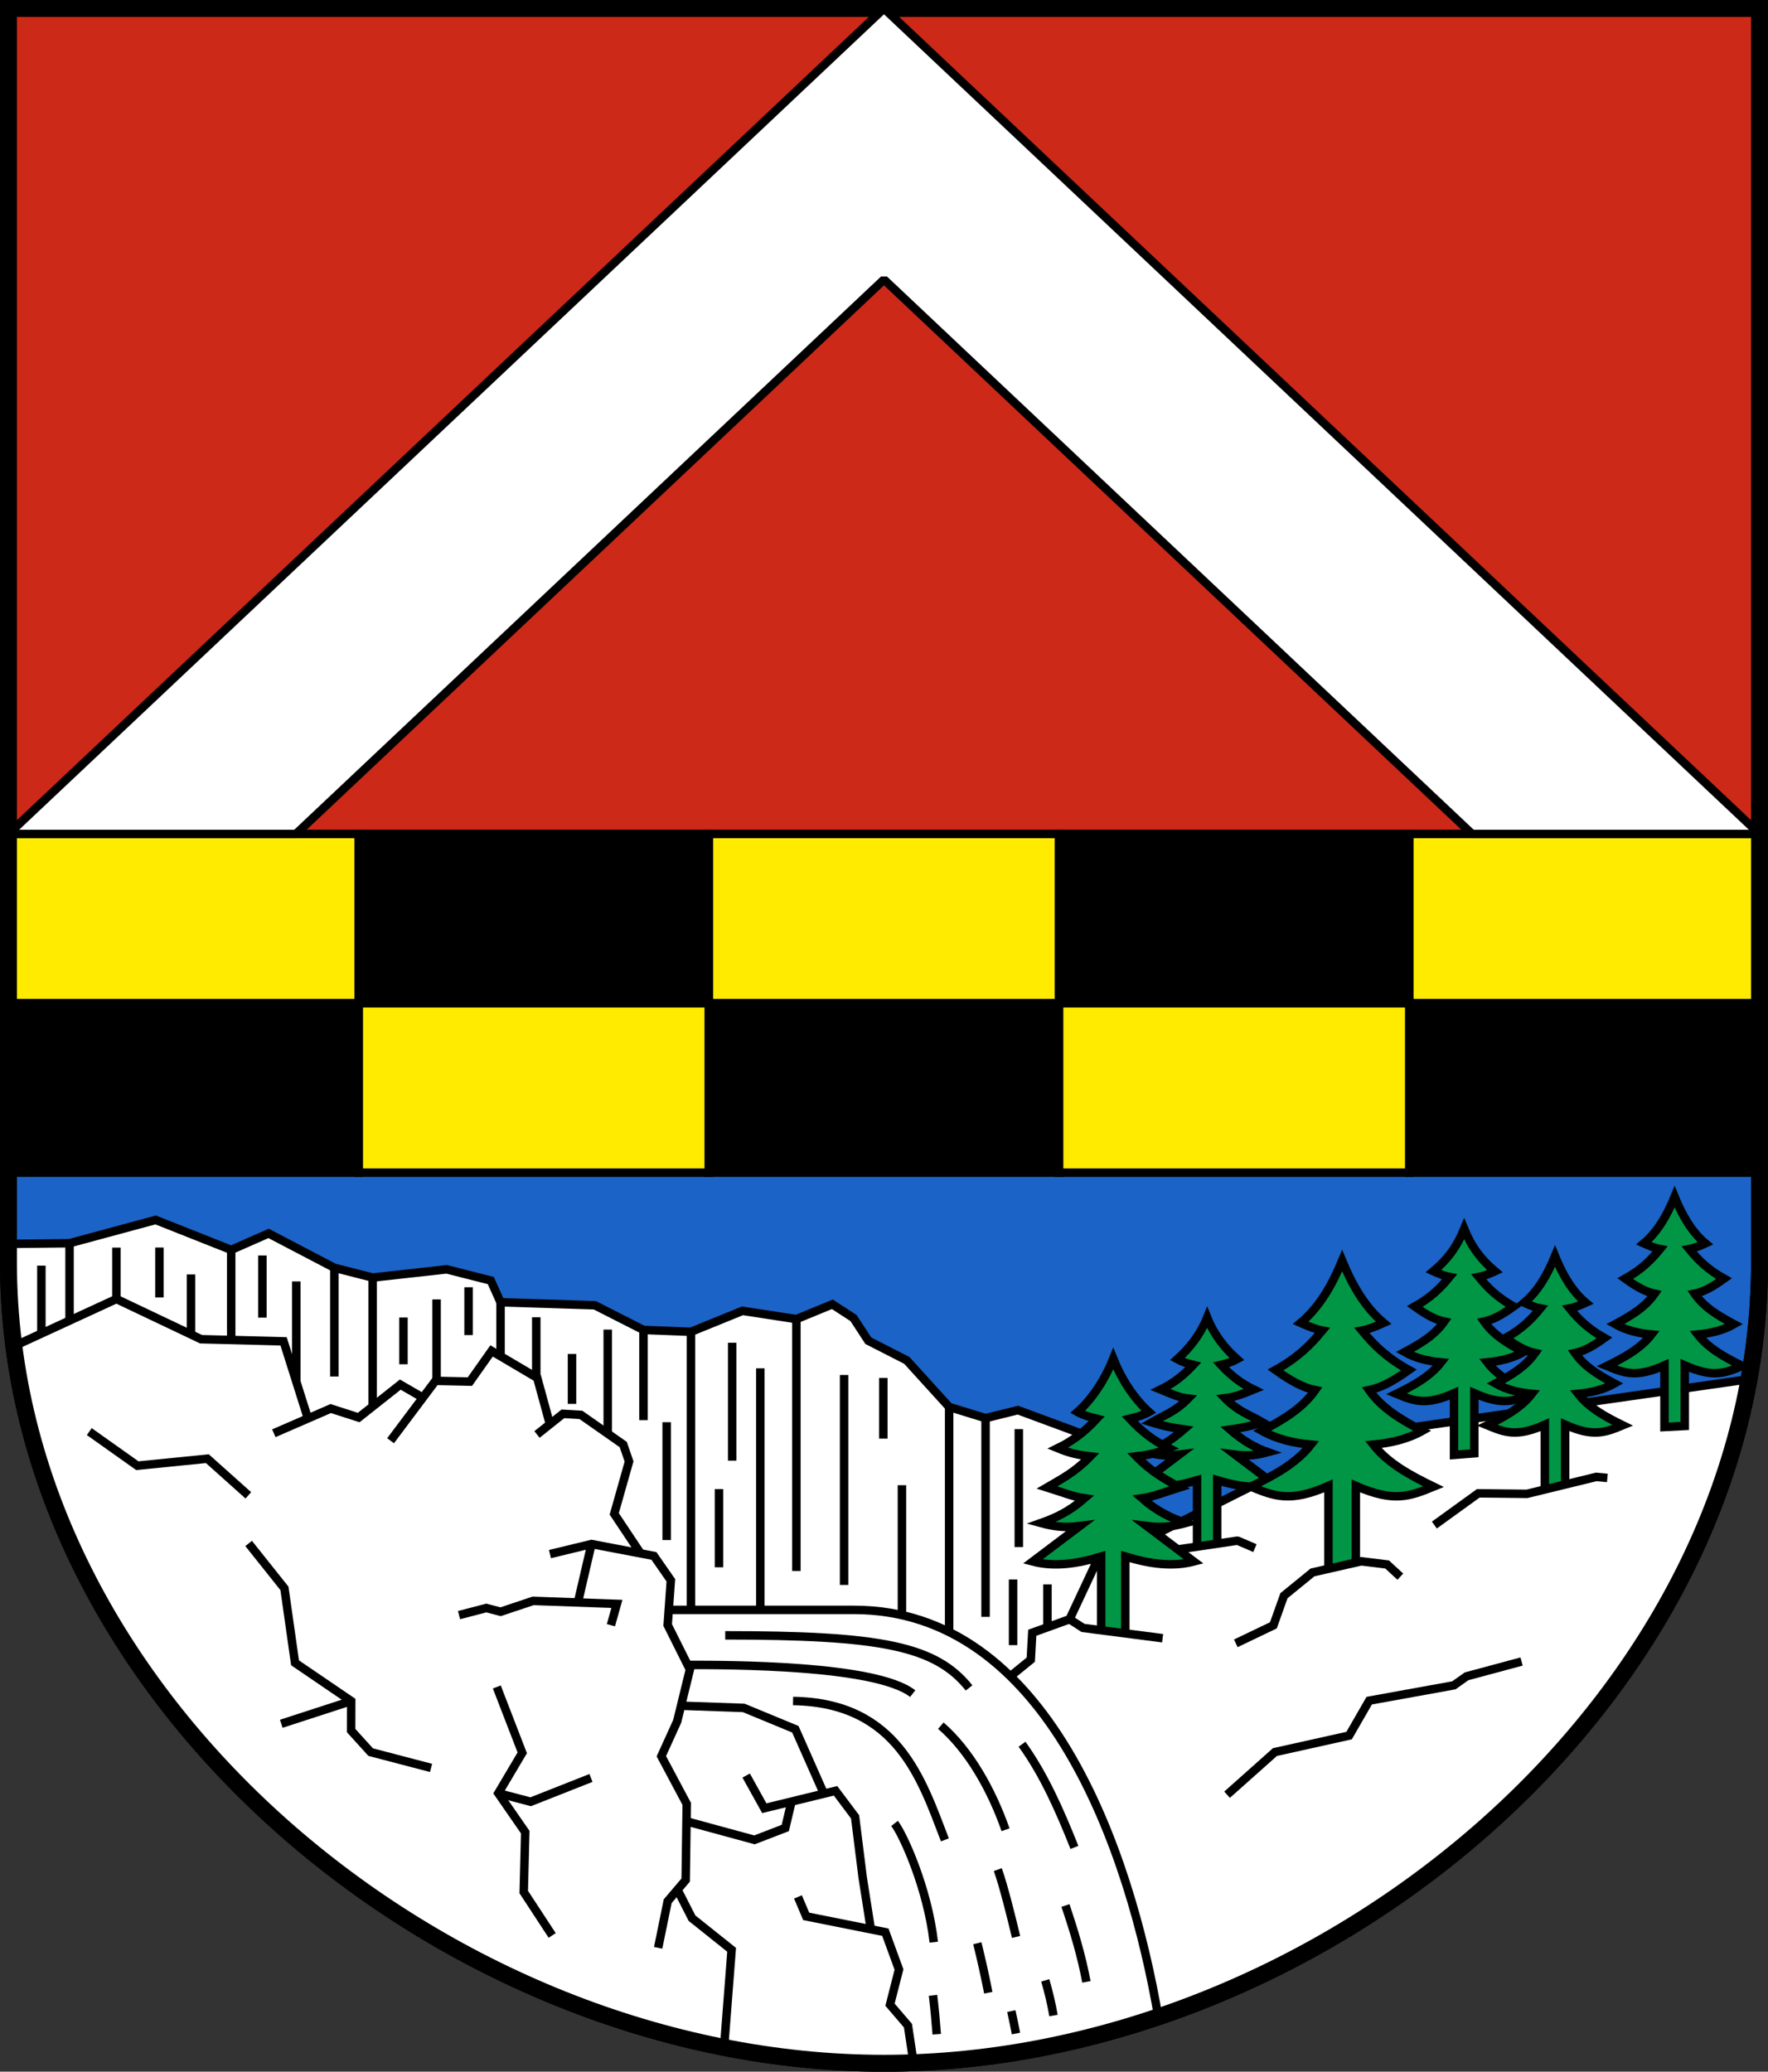 <?xml version="1.0" encoding="UTF-8" standalone="no"?>
<!-- Created with Inkscape (http://www.inkscape.org/) -->

<svg
   xmlns:dc="http://purl.org/dc/elements/1.1/"
   xmlns:cc="http://creativecommons.org/ns#"
   xmlns:rdf="http://www.w3.org/1999/02/22-rdf-syntax-ns#"
   xmlns:svg="http://www.w3.org/2000/svg"
   xmlns="http://www.w3.org/2000/svg"
   xmlns:sodipodi="http://sodipodi.sourceforge.net/DTD/sodipodi-0.dtd"
   xmlns:inkscape="http://www.inkscape.org/namespaces/inkscape"
   version="1.0"
   width="208.86"
   height="244.66"
   id="svg2780"
   inkscape:version="0.92.5 (2060ec1f9f, 2020-04-08)"
   sodipodi:docname="LesBrenets-blazon.svg">
  <rect width="100%" height="100%" fill="#333333" stroke="none"/>
  <sodipodi:namedview
     pagecolor="#ffffff"
     bordercolor="#666666"
     borderopacity="1"
     objecttolerance="10"
     gridtolerance="10"
     guidetolerance="10"
     inkscape:pageopacity="0"
     inkscape:pageshadow="2"
     inkscape:window-width="3287"
     inkscape:window-height="1417"
     id="namedview25"
     showgrid="false"
     inkscape:zoom="2"
     inkscape:cx="175.34674"
     inkscape:cy="-1.6249984"
     inkscape:window-x="-8"
     inkscape:window-y="-8"
     inkscape:window-maximized="1"
     inkscape:current-layer="svg2780"
     inkscape:measure-start="104.255,149.787"
     inkscape:measure-end="104.255,126.383"
     showguides="true"
     inkscape:object-paths="true"
     inkscape:snap-intersection-paths="true" />
  <defs
     id="defs2782" />
  <path
     id="path4212-6"
     style="fill:#1b63c6;fill-opacity:1;fill-rule:evenodd;stroke:#000000;stroke-width:2;stroke-linecap:butt;stroke-miterlimit:4;stroke-dashoffset:0;stroke-opacity:1"
     d="M 1,149.104 V 1 c 68.953,0 137.907,0 206.86,0 V 149.104 c 0,51.445 -51.715,94.568 -103.43,94.568 -51.715,0 -103.43,-43.123 -103.43,-94.568 z"
     inkscape:connector-curvature="0"
     sodipodi:nodetypes="sccscs" />
  <path
     style="opacity:1;fill:#ffffff;fill-opacity:1;stroke:#000000;stroke-width:1;stroke-miterlimit:4;stroke-dasharray:none;stroke-dashoffset:4.58;stroke-opacity:1"
     d="m 1,146.902 7.215,-0.079 10.169,-2.749 8.927,3.536 4.419,-1.945 7.765,4.061 4.521,1.153 8.75,-0.972 5.215,1.326 1.149,2.563 11.137,0.354 5.745,2.917 5.611,0.218 6.09,-2.477 6.366,0.977 4.25,-1.75 2.5,1.625 1.745,2.677 4.549,2.323 5,5.5 4.303,1.321 3.822,-0.946 9.125,3.375 v 14.875 l 30.312,-15.188 46.934,-6.718 c -9.447,45.023 -53.032,80.792 -102.191,80.792 -62.058,0 -104.811,-53.741 -103.43,-96.769 z"
     id="path21737"
     inkscape:connector-curvature="0"
     sodipodi:nodetypes="ccccccccccccccccccccccccccccc" />
  <path
     id="path21655-4-1-5-4"
     style="opacity:1;fill:#009645;fill-opacity:1;stroke:#000000;stroke-width:1;stroke-miterlimit:4;stroke-dasharray:none;stroke-dashoffset:4.58;stroke-opacity:1"
     d="m 141.41,182.412 v -7.599 c -2.503,0.76 -4.701,1.029 -6.77,0.489 l 4.643,-3.503 c -1.588,0.207 -2.674,0.013 -3.829,-0.3 1.501,-0.533 2.894,-1.387 4.395,-2.693 -1.224,-0.179 -2.159,-0.315 -3.799,-0.827 1.526,-0.89 2.773,-1.24 4.299,-2.807 -1.077,-0.13 -1.909,-0.525 -3.237,-1.072 1.525,-0.745 2.676,-1.643 3.854,-2.91 -0.709,-0.171 -1.366,-0.376 -1.891,-0.669 1.547,-1.39 2.763,-3.001 3.528,-4.912 0.765,1.911 1.981,3.522 3.528,4.912 -0.525,0.293 -1.183,0.498 -1.891,0.669 1.178,1.266 2.328,2.165 3.854,2.91 -1.328,0.547 -2.292,0.898 -3.369,1.028 1.526,1.567 2.906,1.962 4.432,2.851 -1.64,0.512 -2.619,0.67 -3.843,0.849 1.501,1.306 2.938,2.138 4.439,2.671 -1.155,0.313 -2.241,0.506 -3.829,0.3 l 4.643,3.503 c -2.07,0.539 -4.268,0.271 -6.77,-0.489 v 7.599"
     inkscape:connector-curvature="0"
     sodipodi:nodetypes="ccccccccccccccccccccccc" />
  <path
     style="opacity:1;fill:#cc2918;fill-opacity:1;stroke:#000000;stroke-width:1;stroke-miterlimit:4;stroke-dasharray:none;stroke-dashoffset:4.58;stroke-opacity:1"
     d="M 1,1 V 98.49 h 206.86 l 10e-6,-97.49 z"
     id="path22142-3"
     inkscape:connector-curvature="0" />
  <path
     id="path21655-4-5-1"
     style="opacity:1;fill:#009645;fill-opacity:1;stroke:#000000;stroke-width:1;stroke-miterlimit:4;stroke-dasharray:none;stroke-dashoffset:4.58;stroke-opacity:1"
     d="m 174.167,171.631 v -7.089 c 3.335,1.481 4.719,0.922 6.799,0.066 -2.018,-0.989 -3.979,-2.05 -5.265,-3.717 1.464,-0.138 2.943,-0.458 4.284,-1.216 -1.883,-1.014 -3.51,-1.966 -4.655,-3.602 0.999,-0.212 1.991,-0.71 3.474,-1.777 -1.91,-1.068 -3.032,-2.173 -4.099,-3.485 0.468,-0.085 1.287,-0.397 1.899,-0.678 -1.632,-1.373 -2.743,-2.816 -3.636,-4.996 -0.893,2.181 -2.004,3.623 -3.636,4.996 0.612,0.281 1.431,0.594 1.899,0.678 -1.067,1.311 -2.189,2.417 -4.099,3.485 1.483,1.067 2.475,1.565 3.474,1.777 -1.145,1.635 -2.772,2.588 -4.655,3.602 1.341,0.758 2.82,1.079 4.284,1.216 -1.286,1.666 -3.247,2.728 -5.265,3.717 2.08,0.856 3.464,1.415 6.799,-0.066 v 7.277 z"
     inkscape:connector-curvature="0"
     sodipodi:nodetypes="cccccccccccccccccccc" />
  <path
     id="path21655-4-5-4"
     style="opacity:1;fill:#009645;fill-opacity:1;stroke:#000000;stroke-width:1;stroke-miterlimit:4;stroke-dasharray:none;stroke-dashoffset:4.58;stroke-opacity:1"
     d="m 199.028,168.404 v -7.152 c 3.335,1.481 4.719,0.922 6.799,0.066 -2.018,-0.989 -3.979,-2.05 -5.265,-3.717 1.464,-0.138 2.943,-0.458 4.284,-1.216 -1.883,-1.014 -3.51,-1.966 -4.655,-3.602 0.999,-0.212 1.991,-0.71 3.474,-1.777 -1.91,-1.068 -3.032,-2.173 -4.099,-3.485 0.468,-0.085 1.287,-0.397 1.899,-0.678 -1.632,-1.373 -2.743,-3.316 -3.636,-5.496 -0.893,2.181 -2.004,4.123 -3.636,5.496 0.612,0.281 1.431,0.594 1.899,0.678 -1.067,1.311 -2.189,2.417 -4.099,3.485 1.483,1.067 2.475,1.565 3.474,1.777 -1.145,1.635 -2.772,2.588 -4.655,3.602 1.341,0.758 2.82,1.079 4.284,1.216 -1.286,1.666 -3.247,2.728 -5.265,3.717 2.08,0.856 3.464,1.415 6.799,-0.066 v 7.277 z"
     inkscape:connector-curvature="0"
     sodipodi:nodetypes="cccccccccccccccccccc" />
  <path
     style="opacity:1;fill:none;fill-opacity:1;stroke:#000000;stroke-width:1;stroke-miterlimit:4;stroke-dasharray:none;stroke-dashoffset:4.58;stroke-opacity:1"
     d="m 1.637,158.989 12.113,-5.579 10,4.75 9.75,0.25 2.876,9.107"
     id="path21709"
     inkscape:connector-curvature="0"
     sodipodi:nodetypes="ccccc" />
  <path
     style="opacity:1;fill:none;fill-opacity:1;stroke:#000000;stroke-width:1;stroke-miterlimit:4;stroke-dasharray:none;stroke-dashoffset:4.58;stroke-opacity:1"
     d="m 32.35,169.265 6.718,-2.917 3.304,1.061 4.916,-3.889 2.666,1.542"
     id="path21711"
     inkscape:connector-curvature="0"
     sodipodi:nodetypes="ccccc" />
  <path
     style="opacity:1;fill:none;fill-opacity:1;stroke:#000000;stroke-width:1;stroke-miterlimit:4;stroke-dasharray:none;stroke-dashoffset:4.58;stroke-opacity:1"
     d="m 46.139,170.149 5.303,-7.071 4.066,0.088 2.563,-3.624 5.392,3.182 1.499,5.473"
     id="path21713"
     inkscape:connector-curvature="0"
     sodipodi:nodetypes="cccccc" />
  <path
     style="opacity:1;fill:none;fill-opacity:1;stroke:#000000;stroke-width:1;stroke-miterlimit:4;stroke-dasharray:none;stroke-dashoffset:4.58;stroke-opacity:1"
     d="m 63.437,169.41 3.062,-2.438 2.125,0.125 5,3.5 0.688,2 -1.75,6.188 3.125,4.688"
     id="path21723" />
  <path
     style="opacity:1;fill:none;fill-opacity:1;stroke:#000000;stroke-width:1;stroke-miterlimit:4;stroke-dasharray:none;stroke-dashoffset:4.58;stroke-opacity:1"
     d="m 77.75,230.035 1.125,-5.5 2.125,-2.5 0.125,-9 -3,-5.625 1.875,-4.125 1.5,-6.125 -2.625,-5.25 0.375,-5.281 -2,-2.875 -7.375,-1.406 -4.906,1.188"
     id="path21715"
     inkscape:connector-curvature="0"
     sodipodi:nodetypes="cccccccccccc" />
  <path
     style="opacity:1;fill:none;fill-opacity:1;stroke:#000000;stroke-width:1;stroke-miterlimit:4;stroke-dasharray:none;stroke-dashoffset:4.58;stroke-opacity:1"
     d="m 80.035,223.171 1.715,3.364 4.68,3.735 -0.894,11.528"
     id="path21717"
     inkscape:connector-curvature="0"
     sodipodi:nodetypes="cccc" />
  <path
     style="opacity:1;fill:none;fill-opacity:1;stroke:#000000;stroke-width:1;stroke-miterlimit:4;stroke-dasharray:none;stroke-dashoffset:4.58;stroke-opacity:1"
     d="m 10.547,169.07 5.677,4.027 8.271,-0.829 4.842,4.331"
     id="path21725"
     inkscape:connector-curvature="0" />
  <g
     id="g22279"
     transform="rotate(149.672,41.321,196.255)">
    <path
       inkscape:connector-curvature="0"
       id="path21727"
       d="m 39.364,180.588 5.215,5.215 0.707,3.359 -1.768,3.005 3.447,7.248 -3.359,8.22 0.972,6.718"
       style="opacity:1;fill:none;fill-opacity:1;stroke:#000000;stroke-width:1;stroke-miterlimit:4;stroke-dasharray:none;stroke-dashoffset:4.58;stroke-opacity:1" />
    <path
       inkscape:connector-curvature="0"
       id="path21729"
       d="m 43.518,192.167 8.485,1.856"
       style="opacity:1;fill:none;fill-opacity:1;stroke:#000000;stroke-width:1;stroke-miterlimit:4;stroke-dasharray:none;stroke-dashoffset:4.58;stroke-opacity:1" />
  </g>
  <path
     style="opacity:1;fill:none;fill-opacity:1;stroke:#000000;stroke-width:1;stroke-miterlimit:4;stroke-dasharray:none;stroke-dashoffset:4.58;stroke-opacity:1"
     d="m 69.875,182.347 -1.606,6.905"
     id="path21731"
     inkscape:connector-curvature="0"
     sodipodi:nodetypes="cc" />
  <path
     style="opacity:1;fill:none;fill-opacity:1;stroke:#000000;stroke-width:1;stroke-miterlimit:4;stroke-dasharray:none;stroke-dashoffset:4.58;stroke-opacity:1"
     d="m 72.169,191.936 0.707,-2.519 -9.899,-0.354 -3.845,1.282 -1.679,-0.442 -3.226,0.84"
     id="path21735"
     inkscape:connector-curvature="0" />
  <path
     style="opacity:1;fill:none;fill-opacity:1;stroke:#000000;stroke-width:1;stroke-miterlimit:4;stroke-dasharray:none;stroke-dashoffset:4.58;stroke-opacity:1"
     d="M 79.002,190.124 H 100.875 c 22.807,0 32.584,28.25 35.996,48.276"
     id="path21739"
     inkscape:connector-curvature="0"
     sodipodi:nodetypes="ccc" />
  <path
     style="opacity:1;fill:none;fill-opacity:1;stroke:#000000;stroke-width:1;stroke-miterlimit:4;stroke-dasharray:none;stroke-dashoffset:4.58;stroke-opacity:1"
     d="m 179.75,196.222 -6.5,1.75 -1.5,1.062 -10,1.812 -2.375,4.125 -8.761,1.946 -5.657,5.038"
     id="path21745"
     inkscape:connector-curvature="0" />
  <path
     style="opacity:1;fill:none;fill-opacity:1;stroke:#000000;stroke-width:1;stroke-miterlimit:4;stroke-dasharray:none;stroke-dashoffset:4.58;stroke-opacity:1"
     d="m 119.359,197.966 2.409,-1.959 0.177,-3.182 4.41,-1.595 3.021,-6.445"
     id="path21749"
     inkscape:connector-curvature="0"
     sodipodi:nodetypes="ccccc" />
  <path
     style="opacity:1;fill:none;fill-opacity:1;stroke:#000000;stroke-width:1;stroke-miterlimit:4;stroke-dasharray:none;stroke-dashoffset:4.58;stroke-opacity:1"
     d="m 80.451,201.443 7.407,0.26 6.099,2.519 3.486,7.87"
     id="path21887"
     inkscape:connector-curvature="0"
     sodipodi:nodetypes="ccc" />
  <path
     style="opacity:1;fill:none;fill-opacity:1;stroke:#000000;stroke-width:1;stroke-miterlimit:4;stroke-dasharray:none;stroke-dashoffset:4.58;stroke-opacity:1"
     d="m 88.146,209.69 2.143,3.857 8.416,-2.053 2.309,3.075 0.899,7.178 0.962,6.098"
     id="path21755"
     inkscape:connector-curvature="0"
     sodipodi:nodetypes="cccccc" />
  <path
     style="opacity:1;fill:none;fill-opacity:1;stroke:#000000;stroke-width:1;stroke-miterlimit:4;stroke-dasharray:none;stroke-dashoffset:4.58;stroke-opacity:1"
     d="m 94.267,224.023 0.972,2.298 9.35,1.867 1.611,4.409 -1.061,4.154 2.121,2.475 0.658,4.38"
     id="path21757"
     inkscape:connector-curvature="0"
     sodipodi:nodetypes="ccccccc" />
  <path
     style="opacity:1;fill:none;fill-opacity:1;stroke:#000000;stroke-width:1;stroke-miterlimit:4;stroke-dasharray:none;stroke-dashoffset:4.58;stroke-opacity:1"
     d="m 94.081,155.785 v 29.743"
     id="path21759"
     inkscape:connector-curvature="0" />
  <path
     style="opacity:1;fill:none;fill-opacity:1;stroke:#000000;stroke-width:1;stroke-miterlimit:4;stroke-dasharray:none;stroke-dashoffset:4.58;stroke-opacity:1"
     d="m 81.625,157.285 v 32.839"
     id="path21759-3"
     inkscape:connector-curvature="0" />
  <path
     style="opacity:1;fill:none;fill-opacity:1;stroke:#000000;stroke-width:1;stroke-miterlimit:4;stroke-dasharray:none;stroke-dashoffset:4.58;stroke-opacity:1"
     d="m 112.125,166.16 v 26.577"
     id="path21759-0"
     inkscape:connector-curvature="0" />
  <path
     style="opacity:1;fill:none;fill-opacity:1;stroke:#000000;stroke-width:1;stroke-miterlimit:4;stroke-dasharray:none;stroke-dashoffset:4.58;stroke-opacity:1"
     d="m 99.716,162.385 v 24.793"
     id="path21759-7"
     inkscape:connector-curvature="0" />
  <path
     style="opacity:1;fill:none;fill-opacity:1;stroke:#000000;stroke-width:1;stroke-miterlimit:4;stroke-dasharray:none;stroke-dashoffset:4.58;stroke-opacity:1"
     d="m 106.549,175.401 v 15.343"
     id="path21759-7-2"
     inkscape:connector-curvature="0"
     sodipodi:nodetypes="cc" />
  <path
     style="opacity:1;fill:none;fill-opacity:1;stroke:#000000;stroke-width:1;stroke-miterlimit:4;stroke-dasharray:none;stroke-dashoffset:4.58;stroke-opacity:1"
     d="M 86.497,158.576 V 172.498"
     id="path21759-7-4"
     inkscape:connector-curvature="0" />
  <path
     style="opacity:1;fill:none;fill-opacity:1;stroke:#000000;stroke-width:1;stroke-miterlimit:4;stroke-dasharray:none;stroke-dashoffset:4.58;stroke-opacity:1"
     d="m 84.935,175.857 v 9.237"
     id="path21759-7-4-2"
     inkscape:connector-curvature="0" />
  <path
     style="opacity:1;fill:none;fill-opacity:1;stroke:#000000;stroke-width:1;stroke-miterlimit:4;stroke-dasharray:none;stroke-dashoffset:4.58;stroke-opacity:1"
     d="m 89.82,161.597 v 28.527"
     id="path21759-7-4-5"
     inkscape:connector-curvature="0"
     sodipodi:nodetypes="cc" />
  <path
     style="opacity:1;fill:none;fill-opacity:1;stroke:#000000;stroke-width:1;stroke-miterlimit:4;stroke-dasharray:none;stroke-dashoffset:4.58;stroke-opacity:1"
     d="m 76.014,157.067 v 10.651"
     id="path21759-7-4-8"
     inkscape:connector-curvature="0" />
  <path
     style="opacity:1;fill:none;fill-opacity:1;stroke:#000000;stroke-width:1;stroke-miterlimit:4;stroke-dasharray:none;stroke-dashoffset:4.58;stroke-opacity:1"
     d="m 78.754,167.961 v 13.922"
     id="path21759-7-4-20"
     inkscape:connector-curvature="0" />
  <path
     style="opacity:1;fill:none;fill-opacity:1;stroke:#000000;stroke-width:1;stroke-miterlimit:4;stroke-dasharray:none;stroke-dashoffset:4.58;stroke-opacity:1"
     d="m 58.69,199.228 3.005,7.778 -2.828,4.773 3.182,4.596 -0.177,7.071 3.359,5.127"
     id="path21848"
     inkscape:connector-curvature="0" />
  <path
     style="opacity:1;fill:none;fill-opacity:1;stroke:#000000;stroke-width:1;stroke-miterlimit:4;stroke-dasharray:none;stroke-dashoffset:4.58;stroke-opacity:1"
     d="m 58.867,211.78 3.821,1.005 7.125,-2.812"
     id="path21850"
     inkscape:connector-curvature="0" />
  <path
     style="opacity:1;fill:none;fill-opacity:1;stroke:#000000;stroke-width:1;stroke-miterlimit:4;stroke-dasharray:none;stroke-dashoffset:4.58;stroke-opacity:1"
     d="m 93.508,212.762 -0.741,3.122 -3.641,1.401 -8.029,-2.187"
     id="path21852"
     inkscape:connector-curvature="0"
     sodipodi:nodetypes="cccc" />
  <path
     id="path21655-4-1-5"
     style="opacity:1;fill:#009645;fill-opacity:1;stroke:#000000;stroke-width:1;stroke-miterlimit:4;stroke-dasharray:none;stroke-dashoffset:4.58;stroke-opacity:1"
     d="m 130.088,192.902 v -9.076 c -2.989,0.908 -5.614,1.229 -8.086,0.584 l 5.545,-4.184 c -1.897,0.247 -3.194,0.016 -4.573,-0.358 1.792,-0.636 3.351,-1.366 5.143,-2.926 -1.462,-0.214 -2.473,-0.667 -4.431,-1.278 1.823,-1.063 3.286,-1.797 5.109,-3.669 -1.287,-0.155 -2.254,-0.31 -3.839,-0.964 1.822,-0.89 3.196,-1.963 4.603,-3.475 -0.846,-0.204 -1.632,-0.449 -2.259,-0.799 1.848,-1.66 3.3,-4.004 4.214,-6.287 0.914,2.283 2.366,4.627 4.214,6.287 -0.627,0.35 -1.412,0.595 -2.259,0.799 1.406,1.512 2.781,2.586 4.603,3.475 -1.586,0.653 -2.553,0.809 -3.839,0.964 1.823,1.872 3.286,2.607 5.109,3.669 -1.958,0.611 -2.97,1.064 -4.431,1.278 1.792,1.56 3.351,2.289 5.143,2.926 -1.379,0.374 -2.676,0.605 -4.573,0.358 l 5.545,4.184 c -2.472,0.644 -5.097,0.323 -8.086,-0.584 v 9.076"
     inkscape:connector-curvature="0"
     sodipodi:nodetypes="ccccccccccccccccccccccc" />
  <path
     style="opacity:1;fill:none;fill-opacity:1;stroke:#000000;stroke-width:1;stroke-miterlimit:4;stroke-dasharray:none;stroke-dashoffset:4.58;stroke-opacity:1"
     d="m 85.673,193.13 c 18.261,0 24.837,1.227 28.806,6.213"
     id="path21889"
     inkscape:connector-curvature="0"
     sodipodi:nodetypes="cc" />
  <path
     style="opacity:1;fill:none;fill-opacity:1;stroke:#000000;stroke-width:1;stroke-miterlimit:4;stroke-dasharray:none;stroke-dashoffset:4.58;stroke-opacity:1"
     d="m 81.233,196.626 c 4.889,0 22.244,-0.013 26.588,3.389"
     id="path21897"
     inkscape:connector-curvature="0"
     sodipodi:nodetypes="cc" />
  <path
     style="opacity:1;fill:none;fill-opacity:1;stroke:#000000;stroke-width:1;stroke-miterlimit:4;stroke-dasharray:none;stroke-dashoffset:4.58;stroke-opacity:1"
     d="m 126.354,191.23 1.583,1.024 9.406,1.219"
     id="path21903"
     inkscape:connector-curvature="0" />
  <path
     style="opacity:1;fill:none;fill-opacity:1;stroke:#000000;stroke-width:1;stroke-miterlimit:4;stroke-dasharray:none;stroke-dashoffset:4.58;stroke-opacity:1"
     d="m 116.428,167.481 v 23.468"
     id="path21759-7-4-5-7"
     inkscape:connector-curvature="0" />
  <path
     style="opacity:1;fill:none;fill-opacity:1;stroke:#000000;stroke-width:1;stroke-miterlimit:4;stroke-dasharray:none;stroke-dashoffset:4.58;stroke-opacity:1"
     d="m 120.355,168.78 v 13.922"
     id="path21759-7-2-2"
     inkscape:connector-curvature="0" />
  <path
     style="opacity:1;fill:none;fill-opacity:1;stroke:#000000;stroke-width:1;stroke-miterlimit:4;stroke-dasharray:none;stroke-dashoffset:4.58;stroke-opacity:1"
     d="m 123.741,187.114 v 5.061"
     id="path21759-7-4-2-5"
     inkscape:connector-curvature="0" />
  <path
     style="opacity:1;fill:none;fill-opacity:1;stroke:#000000;stroke-width:1;stroke-miterlimit:4;stroke-dasharray:none;stroke-dashoffset:4.58;stroke-opacity:1"
     d="m 119.678,186.533 v 7.757"
     id="path21759-7-4-2-5-3"
     inkscape:connector-curvature="0" />
  <path
     style="opacity:1;fill:none;fill-opacity:1;stroke:#000000;stroke-width:1;stroke-miterlimit:4;stroke-dasharray:none;stroke-dashoffset:4.58;stroke-opacity:1"
     d="m 104.351,162.727 v 7.172"
     id="path21759-7-2-5"
     inkscape:connector-curvature="0" />
  <path
     style="opacity:1;fill:none;fill-opacity:1;stroke:#000000;stroke-width:1;stroke-miterlimit:4;stroke-dasharray:none;stroke-dashoffset:4.58;stroke-opacity:1"
     d="m 59.132,153.797 v 6.464"
     id="path21759-7-4-8-7"
     inkscape:connector-curvature="0" />
  <path
     style="opacity:1;fill:none;fill-opacity:1;stroke:#000000;stroke-width:1;stroke-miterlimit:4;stroke-dasharray:none;stroke-dashoffset:4.58;stroke-opacity:1"
     d="m 44.017,150.88 v 15.026"
     id="path21759-7-4-8-9"
     inkscape:connector-curvature="0" />
  <path
     style="opacity:1;fill:none;fill-opacity:1;stroke:#000000;stroke-width:1;stroke-miterlimit:4;stroke-dasharray:none;stroke-dashoffset:4.58;stroke-opacity:1"
     d="m 27.312,147.61 v 10.651"
     id="path21759-7-4-8-3"
     inkscape:connector-curvature="0" />
  <path
     style="opacity:1;fill:none;fill-opacity:1;stroke:#000000;stroke-width:1;stroke-miterlimit:4;stroke-dasharray:none;stroke-dashoffset:4.58;stroke-opacity:1"
     d="m 22.568,150.51 v 7.089"
     id="path21759-7-4-8-4"
     inkscape:connector-curvature="0" />
  <path
     style="opacity:1;fill:none;fill-opacity:1;stroke:#000000;stroke-width:1;stroke-miterlimit:4;stroke-dasharray:none;stroke-dashoffset:4.58;stroke-opacity:1"
     d="m 13.75,147.338 v 6.072"
     id="path21759-7-4-8-4-6"
     inkscape:connector-curvature="0" />
  <path
     style="opacity:1;fill:none;fill-opacity:1;stroke:#000000;stroke-width:1;stroke-miterlimit:4;stroke-dasharray:none;stroke-dashoffset:4.58;stroke-opacity:1"
     d="m 8.216,146.823 v 9.136"
     id="path21759-7-4-8-4-0"
     inkscape:connector-curvature="0"
     sodipodi:nodetypes="cc" />
  <path
     style="opacity:1;fill:none;fill-opacity:1;stroke:#000000;stroke-width:1;stroke-miterlimit:4;stroke-dasharray:none;stroke-dashoffset:4.58;stroke-opacity:1"
     d="M 71.793,157.022 V 169.315"
     id="path21759-7-4-8-45"
     inkscape:connector-curvature="0" />
  <path
     style="opacity:1;fill:none;fill-opacity:1;stroke:#000000;stroke-width:1;stroke-miterlimit:4;stroke-dasharray:none;stroke-dashoffset:4.58;stroke-opacity:1"
     d="m 67.573,159.897 v 5.901"
     id="path21759-7-4-8-95"
     inkscape:connector-curvature="0" />
  <path
     style="opacity:1;fill:none;fill-opacity:1;stroke:#000000;stroke-width:1;stroke-miterlimit:4;stroke-dasharray:none;stroke-dashoffset:4.58;stroke-opacity:1"
     d="m 63.352,155.57 v 7.089"
     id="path21759-7-4-8-6"
     inkscape:connector-curvature="0" />
  <path
     style="opacity:1;fill:none;fill-opacity:1;stroke:#000000;stroke-width:1;stroke-miterlimit:4;stroke-dasharray:none;stroke-dashoffset:4.58;stroke-opacity:1"
     d="m 55.353,152.022 v 5.651"
     id="path21759-7-4-8-95-2"
     inkscape:connector-curvature="0" />
  <path
     style="opacity:1;fill:none;fill-opacity:1;stroke:#000000;stroke-width:1;stroke-miterlimit:4;stroke-dasharray:none;stroke-dashoffset:4.58;stroke-opacity:1"
     d="m 51.575,153.459 v 9.621"
     id="path21759-7-4-8-95-4"
     inkscape:connector-curvature="0" />
  <path
     style="opacity:1;fill:none;fill-opacity:1;stroke:#000000;stroke-width:1;stroke-miterlimit:4;stroke-dasharray:none;stroke-dashoffset:4.58;stroke-opacity:1"
     d="m 47.663,155.596 v 5.523"
     id="path21759-7-4-8-95-9"
     inkscape:connector-curvature="0" />
  <path
     style="opacity:1;fill:none;fill-opacity:1;stroke:#000000;stroke-width:1;stroke-miterlimit:4;stroke-dasharray:none;stroke-dashoffset:4.58;stroke-opacity:1"
     d="m 18.834,147.33 v 5.901"
     id="path21759-7-4-8-95-91"
     inkscape:connector-curvature="0" />
  <path
     style="opacity:1;fill:none;fill-opacity:1;stroke:#000000;stroke-width:1;stroke-miterlimit:4;stroke-dasharray:none;stroke-dashoffset:4.58;stroke-opacity:1"
     d="m 39.496,149.726 v 12.839"
     id="path21759-7-4-8-95-0"
     inkscape:connector-curvature="0" />
  <path
     style="opacity:1;fill:none;fill-opacity:1;stroke:#000000;stroke-width:1;stroke-miterlimit:4;stroke-dasharray:none;stroke-dashoffset:4.58;stroke-opacity:1"
     d="m 35,151.334 v 11.825"
     id="path21759-7-4-8-95-5"
     inkscape:connector-curvature="0" />
  <path
     style="opacity:1;fill:none;fill-opacity:1;stroke:#000000;stroke-width:1;stroke-miterlimit:4;stroke-dasharray:none;stroke-dashoffset:4.58;stroke-opacity:1"
     d="m 31,148.272 v 7.339"
     id="path21759-7-4-8-95-59"
     inkscape:connector-curvature="0" />
  <rect
     style="opacity:1;fill:#000000;fill-opacity:1;stroke:#000000;stroke-width:1;stroke-miterlimit:2;stroke-dasharray:none;stroke-dashoffset:4.58;stroke-opacity:1"
     id="rect21593-1"
     width="41.372"
     height="20"
     x="42.372"
     y="98.49" />
  <rect
     style="opacity:1;fill:#feeb00;fill-opacity:1;stroke:#000000;stroke-width:1;stroke-miterlimit:2;stroke-dasharray:none;stroke-dashoffset:4.58;stroke-opacity:1"
     id="rect21593-7-5"
     width="41.372"
     height="20"
     x="83.744"
     y="98.49" />
  <rect
     style="opacity:1;fill:#000000;fill-opacity:1;stroke:#000000;stroke-width:1;stroke-miterlimit:2;stroke-dasharray:none;stroke-dashoffset:4.58;stroke-opacity:1"
     id="rect21593-0-7"
     width="41.372"
     height="20"
     x="125.116"
     y="98.49" />
  <rect
     style="opacity:1;fill:#feeb00;fill-opacity:1;stroke:#000000;stroke-width:1;stroke-miterlimit:2;stroke-dasharray:none;stroke-dashoffset:4.58;stroke-opacity:1"
     id="rect21593-4-7"
     width="41.372"
     height="20"
     x="166.488"
     y="98.49" />
  <rect
     style="opacity:1;fill:#feeb00;fill-opacity:1;stroke:#000000;stroke-width:1;stroke-miterlimit:2;stroke-dasharray:none;stroke-dashoffset:4.58;stroke-opacity:1"
     id="rect21593-6-2"
     width="41.372"
     height="20"
     x="1"
     y="98.49" />
  <rect
     style="opacity:1;fill:#feeb00;fill-opacity:1;stroke:#000000;stroke-width:1;stroke-miterlimit:2;stroke-dasharray:none;stroke-dashoffset:4.58;stroke-opacity:1"
     id="rect21593-62-4"
     width="41.372"
     height="20"
     x="42.372"
     y="118.49" />
  <rect
     style="opacity:1;fill:#000000;fill-opacity:1;stroke:#000000;stroke-width:1;stroke-miterlimit:2;stroke-dasharray:none;stroke-dashoffset:4.58;stroke-opacity:1"
     id="rect21593-7-4-7"
     width="41.372"
     height="20"
     x="83.744"
     y="118.49" />
  <rect
     style="opacity:1;fill:#feeb00;fill-opacity:1;stroke:#000000;stroke-width:1;stroke-miterlimit:2;stroke-dasharray:none;stroke-dashoffset:4.58;stroke-opacity:1"
     id="rect21593-0-8-5"
     width="41.372"
     height="20"
     x="125.116"
     y="118.49" />
  <rect
     style="opacity:1;fill:#000000;fill-opacity:1;stroke:#000000;stroke-width:1;stroke-miterlimit:2;stroke-dasharray:none;stroke-dashoffset:4.58;stroke-opacity:1"
     id="rect21593-4-0-7"
     width="41.372"
     height="20"
     x="166.488"
     y="118.49" />
  <rect
     style="opacity:1;fill:#000000;fill-opacity:1;stroke:#000000;stroke-width:1;stroke-miterlimit:2;stroke-dasharray:none;stroke-dashoffset:4.58;stroke-opacity:1"
     id="rect21593-6-3-4"
     width="41.372"
     height="20"
     x="1"
     y="118.49" />
  <path
     id="path4212-6-3"
     style="fill:none;fill-opacity:1;fill-rule:evenodd;stroke:#000000;stroke-width:2;stroke-linecap:butt;stroke-miterlimit:4;stroke-dashoffset:0;stroke-opacity:1"
     d="M 1,149.104 V 1 c 68.953,0 137.907,0 206.86,0 V 149.104 c 0,51.445 -51.715,94.568 -103.43,94.568 -51.715,0 -103.43,-43.123 -103.43,-94.568 z"
     inkscape:connector-curvature="0"
     sodipodi:nodetypes="sccscs" />
  <path
     style="opacity:1;fill:#ffffff;fill-opacity:1;stroke:#000000;stroke-width:1;stroke-miterlimit:1;stroke-dasharray:none;stroke-dashoffset:4.58;stroke-opacity:1"
     d="M 104.43,1 1,98.49 h 33.961 l 69.469,-65.479 69.469,65.479 33.961,-1e-5 z"
     id="path22275"
     inkscape:connector-curvature="0" />
  <path
     id="path21655-4"
     style="opacity:1;fill:#009645;fill-opacity:1;stroke:#000000;stroke-width:1;stroke-miterlimit:4;stroke-dasharray:none;stroke-dashoffset:4.58;stroke-opacity:1"
     d="m 160.169,184.397 v -8.912 c 4.5,1.979 6.368,1.232 9.174,0.088 -2.723,-1.321 -5.368,-2.739 -7.104,-4.966 1.976,-0.184 3.971,-0.613 5.781,-1.625 -2.541,-1.354 -4.737,-2.627 -6.281,-4.812 1.348,-0.284 2.687,-0.949 4.688,-2.375 -2.577,-1.427 -4.091,-2.904 -5.531,-4.656 0.632,-0.113 1.737,-0.531 2.562,-0.906 -2.202,-1.835 -3.701,-4.43 -4.906,-7.344 -1.206,2.914 -2.705,5.509 -4.906,7.344 0.826,0.375 1.931,0.793 2.562,0.906 -1.44,1.752 -2.954,3.229 -5.531,4.656 2.001,1.426 3.339,2.091 4.688,2.375 -1.545,2.185 -3.74,3.458 -6.281,4.812 1.81,1.012 3.805,1.441 5.781,1.625 -1.735,2.227 -4.381,3.645 -7.104,4.966 2.807,1.144 4.674,1.89 9.174,-0.088 v 9.723"
     inkscape:connector-curvature="0"
     sodipodi:nodetypes="ccccccccccccccccccc" />
  <path
     style="opacity:1;fill:none;fill-opacity:1;stroke:#000000;stroke-width:1;stroke-miterlimit:4;stroke-dasharray:none;stroke-dashoffset:4.58;stroke-opacity:1"
     d="m 165.427,186.201 -1.562,-1.438 -3.062,-0.375 -5.75,1.312 -3.375,2.75 -1.25,3.5 -4.438,2.125"
     id="path21741"
     inkscape:connector-curvature="0" />
  <path
     style="opacity:1;fill:#ffffff;fill-opacity:1;stroke:#000000;stroke-width:1;stroke-miterlimit:1;stroke-dasharray:none;stroke-dashoffset:4.58;stroke-opacity:1"
     d="m 139.143,182.99 7.051,-1.042 2.055,0.884"
     id="path22305"
     inkscape:connector-curvature="0" />
  <path
     style="opacity:1;fill:none;fill-opacity:1;stroke:#000000;stroke-width:1;stroke-miterlimit:4;stroke-dasharray:none;stroke-dashoffset:4.58;stroke-opacity:1"
     d="m 4.889,149.469 v 8.023"
     id="path21759-7-4-8-95-91-8"
     inkscape:connector-curvature="0" />
  <path
     style="opacity:1;fill:#ffffff;fill-opacity:1;stroke:#000000;stroke-width:1;stroke-miterlimit:1;stroke-dasharray:none;stroke-dashoffset:4.58;stroke-opacity:1"
     d="m 111.144,203.799 c 3.405,2.947 6.015,7.638 7.645,12.293"
     id="path22322"
     inkscape:connector-curvature="0"
     sodipodi:nodetypes="cc" />
  <path
     style="opacity:1;fill:#ffffff;fill-opacity:1;stroke:#000000;stroke-width:1;stroke-miterlimit:1;stroke-dasharray:none;stroke-dashoffset:4.58;stroke-opacity:1"
     d="m 125.865,225.038 c 0.992,2.938 1.896,5.912 2.475,9.016"
     id="path22391"
     inkscape:connector-curvature="0"
     sodipodi:nodetypes="cc" />
  <path
     style="opacity:1;fill:#ffffff;fill-opacity:1;stroke:#000000;stroke-width:1;stroke-miterlimit:1;stroke-dasharray:none;stroke-dashoffset:4.58;stroke-opacity:1"
     d="m 117.873,220.797 c 0.703,1.961 1.682,5.946 2.158,7.953"
     id="path22393"
     inkscape:connector-curvature="0"
     sodipodi:nodetypes="cc" />
  <path
     style="opacity:1;fill:#ffffff;fill-opacity:1;stroke:#000000;stroke-width:1;stroke-miterlimit:1;stroke-dasharray:none;stroke-dashoffset:4.58;stroke-opacity:1"
     d="m 115.453,229.494 c 0.474,1.907 0.908,3.854 1.299,5.844"
     id="path22395"
     inkscape:connector-curvature="0"
     sodipodi:nodetypes="cc" />
  <path
     style="opacity:1;fill:#ffffff;fill-opacity:1;stroke:#000000;stroke-width:1;stroke-miterlimit:1;stroke-dasharray:none;stroke-dashoffset:4.58;stroke-opacity:1"
     d="m 123.479,233.877 c 0.405,1.393 0.738,2.779 0.972,4.154"
     id="path22397"
     inkscape:connector-curvature="0"
     sodipodi:nodetypes="cc" />
  <path
     style="opacity:1;fill:#ffffff;fill-opacity:1;stroke:#000000;stroke-width:1;stroke-miterlimit:1;stroke-dasharray:none;stroke-dashoffset:4.58;stroke-opacity:1"
     d="m 110.22,235.644 c 0.199,1.636 0.325,3.125 0.442,4.596"
     id="path22399"
     inkscape:connector-curvature="0"
     sodipodi:nodetypes="cc" />
  <path
     style="opacity:1;fill:#ffffff;fill-opacity:1;stroke:#000000;stroke-width:1;stroke-miterlimit:1;stroke-dasharray:none;stroke-dashoffset:4.58;stroke-opacity:1"
     d="m 105.674,215.344 c 1.014,1.289 3.903,7.639 4.635,14.024"
     id="path22401"
     inkscape:connector-curvature="0"
     sodipodi:nodetypes="cc" />
  <path
     style="opacity:1;fill:#ffffff;fill-opacity:1;stroke:#000000;stroke-width:1;stroke-miterlimit:1;stroke-dasharray:none;stroke-dashoffset:4.58;stroke-opacity:1"
     d="m 93.686,200.884 c 12.407,0.185 15.222,9.372 17.939,16.401"
     id="path22403"
     inkscape:connector-curvature="0"
     sodipodi:nodetypes="cc" />
  <path
     style="opacity:1;fill:#ffffff;fill-opacity:1;stroke:#000000;stroke-width:1;stroke-miterlimit:1;stroke-dasharray:none;stroke-dashoffset:4.58;stroke-opacity:1"
     d="m 120.737,205.991 c 2.566,3.559 4.446,7.804 6.188,12.188"
     id="path22405"
     inkscape:connector-curvature="0"
     sodipodi:nodetypes="cc" />
  <path
     id="path21655-4-5"
     style="opacity:1;fill:#009645;fill-opacity:1;stroke:#000000;stroke-width:1;stroke-miterlimit:4;stroke-dasharray:none;stroke-dashoffset:4.58;stroke-opacity:1"
     d="m 184.897,175.535 v -7.277 c 3.335,1.481 4.719,0.922 6.799,0.066 -2.018,-0.989 -3.979,-2.05 -5.265,-3.717 1.464,-0.138 2.943,-0.458 4.284,-1.216 -1.883,-1.014 -3.51,-1.966 -4.655,-3.602 0.999,-0.212 1.991,-0.71 3.474,-1.777 -1.91,-1.068 -3.032,-2.173 -4.099,-3.485 0.468,-0.085 1.287,-0.397 1.899,-0.678 -1.632,-1.373 -2.743,-3.316 -3.636,-5.496 -0.893,2.181 -2.004,4.123 -3.636,5.496 0.612,0.281 1.431,0.594 1.899,0.678 -1.067,1.311 -2.189,2.417 -4.099,3.485 1.483,1.067 2.475,1.565 3.474,1.777 -1.145,1.635 -2.772,2.588 -4.655,3.602 1.341,0.758 2.82,1.079 4.284,1.216 -1.286,1.666 -3.247,2.728 -5.265,3.717 2.08,0.856 3.464,1.415 6.799,-0.066 v 7.277"
     inkscape:connector-curvature="0"
     sodipodi:nodetypes="ccccccccccccccccccc" />
  <path
     style="opacity:1;fill:none;fill-opacity:1;stroke:#000000;stroke-width:1;stroke-miterlimit:4;stroke-dasharray:none;stroke-dashoffset:4.58;stroke-opacity:1"
     d="m 169.446,180.108 5.188,-3.75 5.75,0.062 8.188,-2 1.312,0.125"
     id="path21743"
     inkscape:connector-curvature="0" />
  <path
     style="opacity:1;fill:#ffffff;fill-opacity:1;stroke:#000000;stroke-width:1;stroke-miterlimit:1;stroke-dasharray:none;stroke-dashoffset:4.58;stroke-opacity:1"
     d="m 119.471,237.506 c 0.192,0.875 0.376,1.758 0.551,2.65"
     id="path22395-3"
     inkscape:connector-curvature="0"
     sodipodi:nodetypes="cc" />
</svg>
